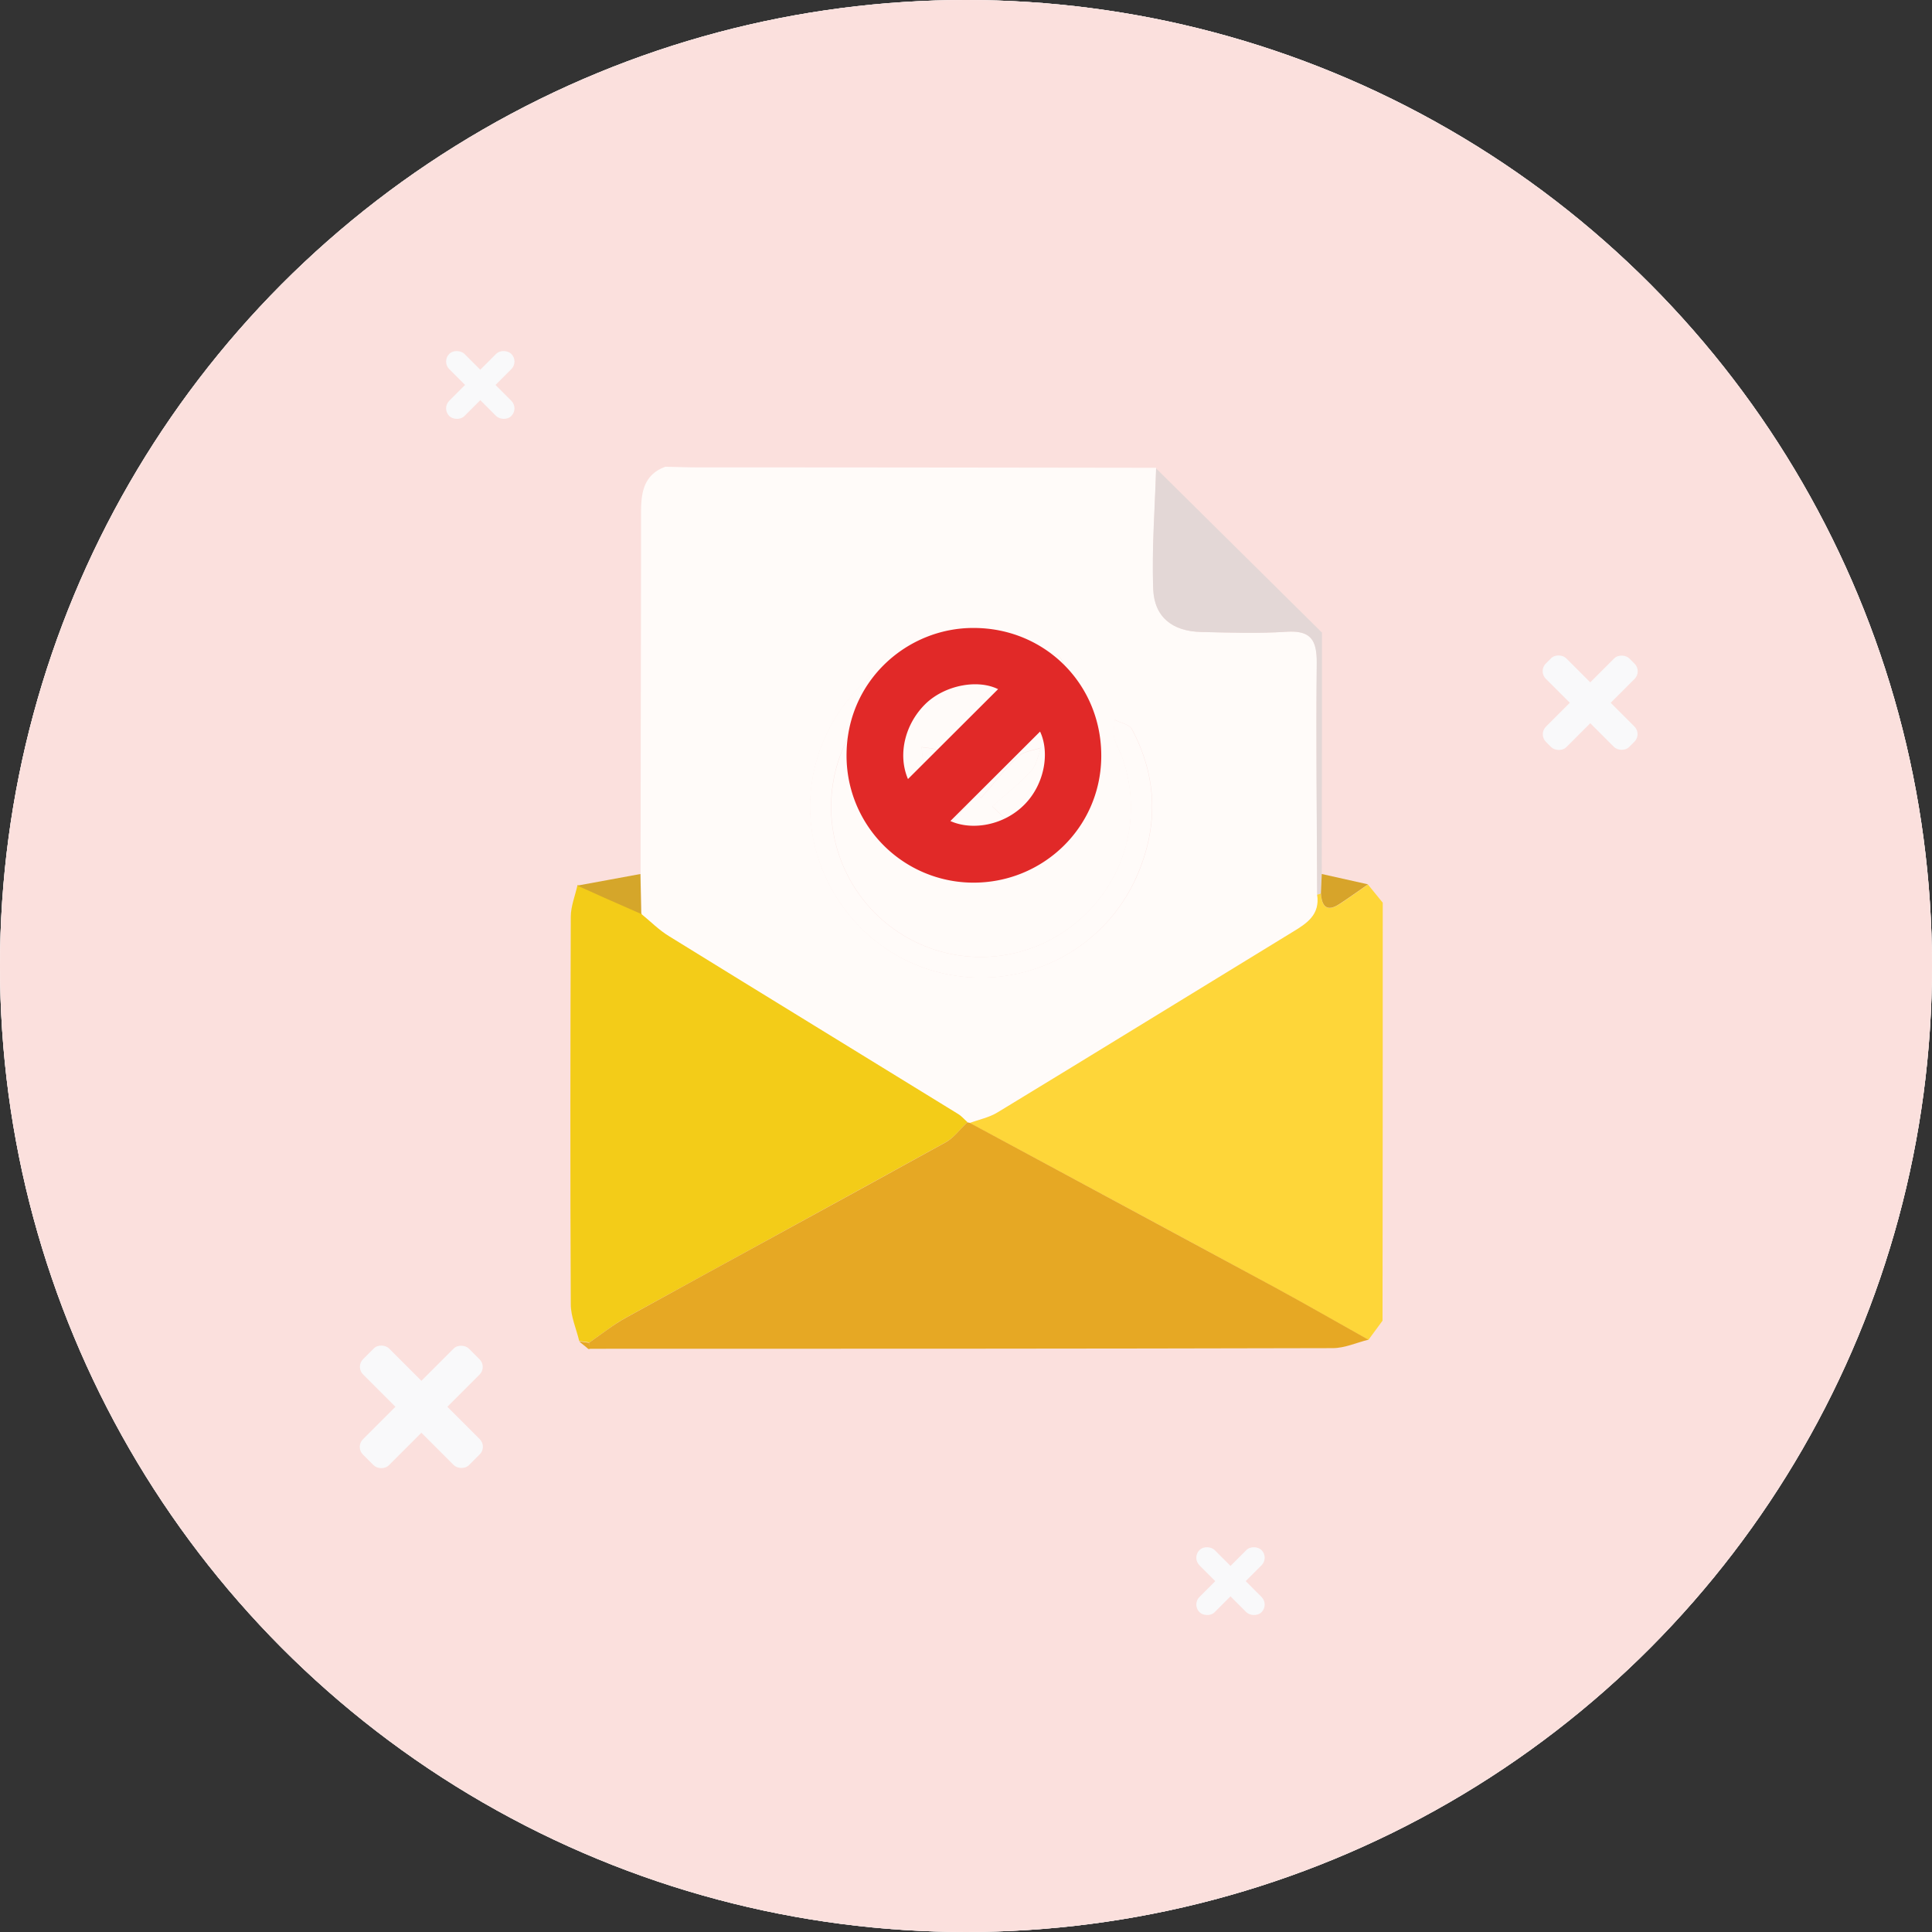 <svg id="Layer_2" xmlns="http://www.w3.org/2000/svg" viewBox="0 0 91.56 91.56"><rect x="0" y="0" width="91.56" height="91.56" fill="#333333" stroke="none"/><defs><style>.cls-2{fill:#f9f9fa}.cls-4{fill:#fffbf9}.cls-5{fill:#fafaf9}.cls-7{fill:#e6a824}</style></defs><g id="Layer_1-2"><circle class="cls-5" cx="45.78" cy="45.78" r="45.78"/><circle class="cls-5" cx="45.78" cy="45.78" r="45.78"/><rect class="cls-5" x="57.8" y="72.85" width="1.02" height="4.16" rx=".51" ry=".51" transform="rotate(-45 58.315 74.925)"/><rect class="cls-5" x="56.23" y="74.42" width="4.16" height="1.02" rx=".51" ry=".51" transform="rotate(-45 58.315 74.925)"/><rect class="cls-5" x="56.23" y="74.42" width="4.16" height="1.02" rx=".51" ry=".51" transform="rotate(-45 58.315 74.925)"/><rect class="cls-5" x="56.23" y="74.42" width="4.16" height="1.02" rx=".51" ry=".51" transform="rotate(-45 58.315 74.925)"/><rect class="cls-5" x="57.8" y="72.85" width="1.02" height="4.16" rx=".51" ry=".51" transform="rotate(-45 58.315 74.925)"/><rect class="cls-5" x="56.23" y="74.42" width="4.16" height="1.02" rx=".51" ry=".51" transform="rotate(-45 58.315 74.925)"/><rect class="cls-5" x="56.23" y="74.42" width="4.16" height="1.02" rx=".51" ry=".51" transform="rotate(-45 58.315 74.925)"/><rect class="cls-5" x="56.23" y="74.42" width="4.16" height="1.02" rx=".51" ry=".51" transform="rotate(-45 58.315 74.925)"/><rect class="cls-5" x="57.8" y="72.85" width="1.02" height="4.16" rx=".51" ry=".51" transform="rotate(-45 58.315 74.925)"/><rect class="cls-5" x="56.23" y="74.42" width="4.16" height="1.02" rx=".51" ry=".51" transform="rotate(-45 58.315 74.925)"/><rect class="cls-5" x="56.23" y="74.42" width="4.16" height="1.02" rx=".51" ry=".51" transform="rotate(-45 58.315 74.925)"/><rect class="cls-5" x="56.23" y="74.42" width="4.16" height="1.02" rx=".51" ry=".51" transform="rotate(-45 58.315 74.925)"/><rect class="cls-5" x="22.25" y="16.16" width="1.02" height="4.16" rx=".51" ry=".51" transform="rotate(-45 22.765 18.24)"/><rect class="cls-5" x="20.68" y="17.73" width="4.16" height="1.02" rx=".51" ry=".51" transform="rotate(-45 22.765 18.24)"/><rect class="cls-5" x="20.68" y="17.73" width="4.16" height="1.02" rx=".51" ry=".51" transform="rotate(-45 22.765 18.24)"/><rect class="cls-5" x="20.68" y="17.73" width="4.16" height="1.02" rx=".51" ry=".51" transform="rotate(-45 22.765 18.24)"/><rect class="cls-5" x="22.25" y="16.16" width="1.02" height="4.16" rx=".51" ry=".51" transform="rotate(-45 22.765 18.24)"/><rect class="cls-5" x="20.68" y="17.73" width="4.16" height="1.02" rx=".51" ry=".51" transform="rotate(-45 22.765 18.24)"/><rect class="cls-5" x="20.68" y="17.73" width="4.16" height="1.02" rx=".51" ry=".51" transform="rotate(-45 22.765 18.24)"/><rect class="cls-5" x="20.68" y="17.73" width="4.16" height="1.02" rx=".51" ry=".51" transform="rotate(-45 22.765 18.24)"/><rect class="cls-5" x="22.25" y="16.16" width="1.02" height="4.16" rx=".51" ry=".51" transform="rotate(-45 22.765 18.24)"/><rect class="cls-5" x="20.68" y="17.73" width="4.16" height="1.02" rx=".51" ry=".51" transform="rotate(-45 22.765 18.24)"/><rect class="cls-5" x="20.68" y="17.73" width="4.16" height="1.02" rx=".51" ry=".51" transform="rotate(-45 22.765 18.24)"/><rect class="cls-5" x="20.68" y="17.73" width="4.16" height="1.02" rx=".51" ry=".51" transform="rotate(-45 22.765 18.24)"/><rect class="cls-5" x="74.67" y="30.5" width="1.37" height="5.59" rx=".51" ry=".51" transform="rotate(-45 75.361 33.294)"/><rect class="cls-5" x="72.56" y="32.62" width="5.59" height="1.37" rx=".51" ry=".51" transform="rotate(-45 75.361 33.294)"/><rect class="cls-5" x="72.56" y="32.62" width="5.59" height="1.37" rx=".51" ry=".51" transform="rotate(-45 75.361 33.294)"/><rect class="cls-5" x="72.56" y="32.62" width="5.59" height="1.37" rx=".51" ry=".51" transform="rotate(-45 75.361 33.294)"/><rect class="cls-5" x="74.67" y="30.5" width="1.37" height="5.59" rx=".51" ry=".51" transform="rotate(-45 75.361 33.294)"/><rect class="cls-5" x="72.56" y="32.62" width="5.59" height="1.37" rx=".51" ry=".51" transform="rotate(-45 75.361 33.294)"/><rect class="cls-5" x="72.56" y="32.62" width="5.59" height="1.37" rx=".51" ry=".51" transform="rotate(-45 75.361 33.294)"/><rect class="cls-5" x="72.56" y="32.62" width="5.59" height="1.37" rx=".51" ry=".51" transform="rotate(-45 75.361 33.294)"/><rect class="cls-5" x="74.67" y="30.5" width="1.37" height="5.59" rx=".51" ry=".51" transform="rotate(-45 75.361 33.294)"/><rect class="cls-5" x="72.56" y="32.62" width="5.59" height="1.37" rx=".51" ry=".51" transform="rotate(-45 75.361 33.294)"/><rect class="cls-5" x="72.56" y="32.62" width="5.59" height="1.37" rx=".51" ry=".51" transform="rotate(-45 75.361 33.294)"/><rect class="cls-5" x="72.56" y="32.62" width="5.59" height="1.37" rx=".51" ry=".51" transform="rotate(-45 75.361 33.294)"/><rect class="cls-5" x="19.1" y="63.13" width="1.74" height="7.1" rx=".51" ry=".51" transform="rotate(-45 19.957 66.674)"/><rect class="cls-5" x="16.41" y="65.81" width="7.1" height="1.74" rx=".51" ry=".51" transform="rotate(-45 19.957 66.674)"/><rect class="cls-5" x="16.41" y="65.81" width="7.1" height="1.74" rx=".51" ry=".51" transform="rotate(-45 19.957 66.674)"/><rect class="cls-5" x="16.41" y="65.81" width="7.1" height="1.74" rx=".51" ry=".51" transform="rotate(-45 19.957 66.674)"/><rect class="cls-5" x="19.1" y="63.13" width="1.74" height="7.1" rx=".51" ry=".51" transform="rotate(-45 19.957 66.674)"/><rect class="cls-5" x="16.41" y="65.81" width="7.1" height="1.74" rx=".51" ry=".51" transform="rotate(-45 19.957 66.674)"/><rect class="cls-5" x="16.41" y="65.81" width="7.1" height="1.74" rx=".51" ry=".51" transform="rotate(-45 19.957 66.674)"/><rect class="cls-5" x="16.41" y="65.81" width="7.1" height="1.74" rx=".51" ry=".51" transform="rotate(-45 19.957 66.674)"/><rect class="cls-5" x="19.1" y="63.13" width="1.74" height="7.1" rx=".51" ry=".51" transform="rotate(-45 19.957 66.674)"/><rect class="cls-5" x="16.41" y="65.81" width="7.1" height="1.74" rx=".51" ry=".51" transform="rotate(-45 19.957 66.674)"/><rect class="cls-5" x="16.41" y="65.81" width="7.1" height="1.74" rx=".51" ry=".51" transform="rotate(-45 19.957 66.674)"/><rect class="cls-5" x="16.41" y="65.81" width="7.1" height="1.74" rx=".51" ry=".51" transform="rotate(-45 19.957 66.674)"/><g id="_xuUeO"><path class="cls-5" d="M30.36 41.42c0-5.71.02-11.42.02-17.13 0-.94.12-1.79 1.15-2.17.53.01 1.05.03 1.58.03 7.23 0 14.45.01 21.68.02v.03c-.05 1.9-.2 3.81-.13 5.71.05 1.34.91 2.01 2.28 2.04 1.34.03 2.69.07 4.03-.01 1.16-.07 1.45.4 1.44 1.48-.04 3.66 0 7.32.02 10.98.15.95-.5 1.36-1.18 1.78-4.65 2.84-9.29 5.7-13.95 8.53-.4.24-.89.34-1.34.51l-.11-.02c-.15-.13-.28-.29-.45-.4-4.56-2.81-9.13-5.61-13.69-8.42-.47-.29-.87-.7-1.31-1.05l-.04-1.9Zm16.26-11.45c-4.14.21-7.55 3.12-8.14 7.12-.58 3.95 1.94 7.84 5.79 8.93 3.89 1.1 8-.81 9.62-4.52 1.02-2.34.96-4.68-.24-6.94-.12-.23-.54-.3-.82-.45-.01.29-.08.59-.02.86.07.31.26.6.37.9 1.06 2.94.07 6.18-2.44 8.06a7.07 7.07 0 0 1-8.33.13 7.116 7.116 0 0 1-2.67-8.01c1.34-4.12 5.68-5.94 9.93-4.18.28.12.64.03.97.04-.18-.3-.3-.77-.56-.87-1.13-.42-2.3-.73-3.45-1.07Zm-.77 8.17-2.61 2.82c1.85.14 2.21-1.41 3.43-1.98.58.63 1.2 1.33 1.86 1.97.15.15.49.11.74.16-.03-.28.04-.65-.11-.82-.63-.68-1.32-1.3-2.14-2.08.72-.64 1.33-1.11 1.85-1.68.25-.28.32-.73.47-1.1-.37.13-.82.17-1.08.41-.59.54-1.08 1.19-1.77 1.97-.8-.89-1.37-1.59-2-2.21-.17-.17-.54-.14-.82-.2.06.28.02.66.18.84.61.65 1.29 1.23 2 1.89Z"/><path class="cls-5" d="M30.4 43.32c.43.35.83.76 1.31 1.05 4.56 2.82 9.13 5.61 13.69 8.42.17.1.3.26.45.39-.34.32-.63.73-1.03.95-5.04 2.78-10.09 5.53-15.13 8.3-.62.34-1.17.79-1.76 1.19l-.48-.07c-.14-.58-.4-1.16-.4-1.74-.03-6.12-.02-12.24 0-18.36 0-.5.21-1.01.32-1.51.43.19.86.39 1.29.58.58.26 1.17.51 1.75.77Zm32.02-.92c-.01-3.66-.06-7.32-.02-10.98.01-1.09-.28-1.56-1.44-1.48-1.34.09-2.68.04-4.03.01-1.37-.03-2.23-.7-2.28-2.04-.07-1.9.08-3.81.14-5.71 2.62 2.59 5.24 5.19 7.86 7.78 0 3.82 0 7.63-.01 11.45l-.04.91c-.06.03-.12.05-.18.06Z"/><path class="cls-5" d="M30.4 43.32c-.58-.26-1.17-.51-1.75-.77-.43-.19-.86-.39-1.29-.58 1-.18 2-.37 2.99-.55l.04 1.9Zm-2.95 20.25.48.07.02.29h-.07c-.15-.14-.28-.22-.43-.36ZM62.42 42.4c.06-.01.13-.03.18-.06.04.61.27.9.88.51.46-.3.9-.62 1.35-.93.23.29.47.57.7.86 0 6.6 0 13.21-.01 19.81-.22.3-.44.6-.67.91-1.48-.83-2.96-1.68-4.45-2.49-4.81-2.61-9.63-5.2-14.45-7.79.45-.16.94-.26 1.34-.51 4.66-2.83 9.3-5.69 13.95-8.53.68-.41 1.33-.82 1.18-1.78Z"/><path class="cls-5" d="M45.95 53.21c4.82 2.6 9.64 5.19 14.45 7.79 1.49.81 2.97 1.66 4.45 2.49-.56.14-1.13.4-1.69.4-11.74.03-23.48.03-35.22.03l-.02-.29c.58-.4 1.14-.85 1.76-1.19 5.04-2.78 10.1-5.52 15.13-8.3.4-.22.69-.63 1.03-.95l.11.02Zm18.88-11.3c-.45.31-.89.63-1.35.93-.61.4-.84.1-.88-.51l.04-.91c.73.16 1.46.33 2.19.49ZM46.62 29.97c1.15.35 2.32.66 3.45 1.07.26.1.38.57.56.87-.32 0-.69.08-.97-.04-4.24-1.76-8.58.06-9.93 4.18-.96 2.95.12 6.21 2.67 8.01a7.07 7.07 0 0 0 8.33-.13c2.51-1.88 3.5-5.12 2.44-8.06-.11-.31-.3-.59-.37-.9-.06-.27 0-.57.02-.86.28.15.7.22.82.45 1.2 2.26 1.26 4.6.24 6.94-1.62 3.72-5.72 5.63-9.62 4.52-3.85-1.09-6.37-4.98-5.79-8.93.59-4 3.99-6.91 8.14-7.12Z"/><path class="cls-5" d="M45.85 38.14c-.7-.65-1.39-1.24-2-1.89-.17-.18-.13-.55-.18-.84.28.06.65.03.82.2.64.63 1.21 1.32 2 2.21.69-.78 1.18-1.43 1.77-1.97.26-.24.72-.28 1.08-.41-.15.37-.22.82-.47 1.1-.52.57-1.13 1.04-1.85 1.68.82.78 1.52 1.4 2.14 2.08.15.17.08.54.11.82-.25-.05-.59 0-.74-.16-.67-.64-1.28-1.34-1.86-1.97-1.22.57-1.58 2.12-3.43 1.98l2.61-2.82Z"/></g><path class="cls-5" d="M46.16 29.76c3.4.01 6.08 2.71 6.03 6.15-.05 3.34-2.79 5.94-6.09 5.92a6.017 6.017 0 0 1-5.98-6.13c.05-3.46 2.89-5.96 6.04-5.94Zm3.13 4.91-4.25 4.24c1.02.46 2.53.22 3.52-.79.96-.98 1.19-2.48.73-3.45Zm-6.26 2.25 4.27-4.26c-.97-.48-2.49-.19-3.4.66-1.01.96-1.37 2.43-.87 3.6Z"/><circle cx="45.78" cy="45.78" r="45.78" style="fill:#fbe0dd"/><rect class="cls-2" x="57.8" y="72.85" width="1.02" height="4.16" rx=".51" ry=".51" transform="rotate(-45 58.315 74.925)"/><rect class="cls-2" x="56.23" y="74.42" width="4.16" height="1.02" rx=".51" ry=".51" transform="rotate(-45 58.315 74.925)"/><rect class="cls-2" x="22.25" y="16.16" width="1.02" height="4.16" rx=".51" ry=".51" transform="rotate(-45 22.765 18.24)"/><rect class="cls-2" x="20.68" y="17.73" width="4.16" height="1.02" rx=".51" ry=".51" transform="rotate(-45 22.765 18.24)"/><rect class="cls-2" x="74.67" y="30.5" width="1.37" height="5.59" rx=".51" ry=".51" transform="rotate(-45 75.361 33.294)"/><rect class="cls-2" x="72.56" y="32.62" width="5.59" height="1.37" rx=".51" ry=".51" transform="rotate(-45 75.361 33.294)"/><rect class="cls-2" x="19.1" y="63.13" width="1.74" height="7.1" rx=".51" ry=".51" transform="rotate(-45 19.957 66.674)"/><rect class="cls-2" x="16.41" y="65.81" width="7.1" height="1.74" rx=".51" ry=".51" transform="rotate(-45 19.957 66.674)"/><g id="_xuUeO-2"><path class="cls-4" d="M30.36 41.42c0-5.71.02-11.42.02-17.13 0-.94.12-1.79 1.15-2.17.53.01 1.05.03 1.58.03 7.23 0 14.45.01 21.68.02v.03c-.05 1.9-.2 3.81-.13 5.71.05 1.34.91 2.01 2.28 2.04 1.34.03 2.69.07 4.03-.01 1.16-.07 1.45.4 1.44 1.48-.04 3.66 0 7.32.02 10.98.15.95-.5 1.36-1.18 1.78-4.65 2.84-9.29 5.7-13.95 8.53-.4.24-.89.34-1.34.51l-.11-.02c-.15-.13-.28-.29-.45-.4-4.56-2.81-9.13-5.61-13.69-8.42-.47-.29-.87-.7-1.31-1.05l-.04-1.9Zm16.26-11.45c-4.14.21-7.55 3.12-8.14 7.12-.58 3.95 1.94 7.84 5.79 8.93 3.89 1.1 8-.81 9.62-4.52 1.02-2.34.96-4.68-.24-6.94-.12-.23-.54-.3-.82-.45-.01.29-.08.59-.02.86.07.31.26.6.37.9 1.06 2.94.07 6.18-2.44 8.06a7.07 7.07 0 0 1-8.33.13 7.116 7.116 0 0 1-2.67-8.01c1.34-4.12 5.68-5.94 9.93-4.18.28.12.64.03.97.04-.18-.3-.3-.77-.56-.87-1.13-.42-2.3-.73-3.45-1.07Zm-.77 8.17-2.61 2.82c1.85.14 2.21-1.41 3.43-1.98.58.63 1.2 1.33 1.86 1.97.15.15.49.11.74.16-.03-.28.04-.65-.11-.82-.63-.68-1.32-1.3-2.14-2.08.72-.64 1.33-1.11 1.85-1.68.25-.28.32-.73.47-1.1-.37.13-.82.17-1.08.41-.59.54-1.08 1.19-1.77 1.97-.8-.89-1.37-1.59-2-2.21-.17-.17-.54-.14-.82-.2.06.28.02.66.18.84.61.65 1.29 1.23 2 1.89Z"/><path d="M30.4 43.32c.43.35.83.76 1.31 1.05 4.56 2.82 9.13 5.61 13.69 8.42.17.1.3.26.45.39-.34.32-.63.73-1.03.95-5.04 2.78-10.09 5.53-15.13 8.3-.62.34-1.17.79-1.76 1.19l-.48-.07c-.14-.58-.4-1.16-.4-1.74-.03-6.12-.02-12.24 0-18.36 0-.5.21-1.01.32-1.51.43.19.86.39 1.29.58.58.26 1.17.51 1.75.77Z" style="fill:#f3cc18"/><path d="M62.42 42.4c-.01-3.66-.06-7.32-.02-10.98.01-1.09-.28-1.56-1.44-1.48-1.34.09-2.68.04-4.03.01-1.37-.03-2.23-.7-2.28-2.04-.07-1.9.08-3.81.14-5.71 2.62 2.59 5.24 5.19 7.86 7.78 0 3.82 0 7.63-.01 11.45l-.04.91c-.06.03-.12.05-.18.06Z" style="fill:#e3d7d6"/><path d="M30.4 43.32c-.58-.26-1.17-.51-1.75-.77-.43-.19-.86-.39-1.29-.58 1-.18 2-.37 2.99-.55l.04 1.9Z" style="fill:#d5a62a"/><path class="cls-7" d="m27.45 63.57.48.07.02.29h-.07c-.15-.14-.28-.22-.43-.36Z"/><path d="M62.42 42.4c.06-.01.13-.03.18-.06.04.61.27.9.88.51.46-.3.9-.62 1.35-.93.23.29.47.57.7.86 0 6.6 0 13.21-.01 19.81-.22.3-.44.6-.67.91-1.48-.83-2.96-1.68-4.45-2.49-4.81-2.61-9.63-5.2-14.45-7.79.45-.16.94-.26 1.34-.51 4.66-2.83 9.3-5.69 13.95-8.53.68-.41 1.33-.82 1.18-1.78Z" style="fill:#fed639"/><path class="cls-7" d="M45.95 53.21c4.82 2.6 9.64 5.19 14.45 7.79 1.49.81 2.97 1.66 4.45 2.49-.56.14-1.13.4-1.69.4-11.74.03-23.48.03-35.22.03l-.02-.29c.58-.4 1.14-.85 1.76-1.19 5.04-2.78 10.1-5.52 15.13-8.3.4-.22.69-.63 1.03-.95l.11.02Z"/><path d="M64.83 41.91c-.45.31-.89.63-1.35.93-.61.4-.84.1-.88-.51l.04-.91c.73.16 1.46.33 2.19.49Z" style="fill:#d7a42a"/><path class="cls-4" d="M46.62 29.97c1.15.35 2.32.66 3.45 1.07.26.1.38.57.56.87-.32 0-.69.08-.97-.04-4.24-1.76-8.58.06-9.93 4.18-.96 2.95.12 6.21 2.67 8.01a7.07 7.07 0 0 0 8.33-.13c2.51-1.88 3.5-5.12 2.44-8.06-.11-.31-.3-.59-.37-.9-.06-.27 0-.57.02-.86.28.15.7.22.82.45 1.2 2.26 1.26 4.6.24 6.94-1.62 3.72-5.72 5.63-9.62 4.52-3.85-1.09-6.37-4.98-5.79-8.93.59-4 3.99-6.91 8.14-7.12Z"/><path class="cls-4" d="M45.85 38.14c-.7-.65-1.39-1.24-2-1.89-.17-.18-.13-.55-.18-.84.28.06.65.03.82.2.64.63 1.21 1.32 2 2.21.69-.78 1.18-1.43 1.77-1.97.26-.24.72-.28 1.08-.41-.15.37-.22.82-.47 1.1-.52.57-1.13 1.04-1.85 1.68.82.78 1.52 1.4 2.14 2.08.15.17.08.54.11.82-.25-.05-.59 0-.74-.16-.67-.64-1.28-1.34-1.86-1.97-1.22.57-1.58 2.12-3.43 1.98l2.61-2.82Z"/></g><path d="M46.16 29.76c3.4.01 6.08 2.71 6.03 6.15-.05 3.34-2.79 5.94-6.09 5.92a6.017 6.017 0 0 1-5.98-6.13c.05-3.46 2.89-5.96 6.04-5.94Zm3.13 4.91-4.25 4.24c1.02.46 2.53.22 3.52-.79.96-.98 1.19-2.48.73-3.45Zm-6.26 2.25 4.27-4.26c-.97-.48-2.49-.19-3.4.66-1.01.96-1.37 2.43-.87 3.6Z" style="fill:#e12928"/></g></svg>
